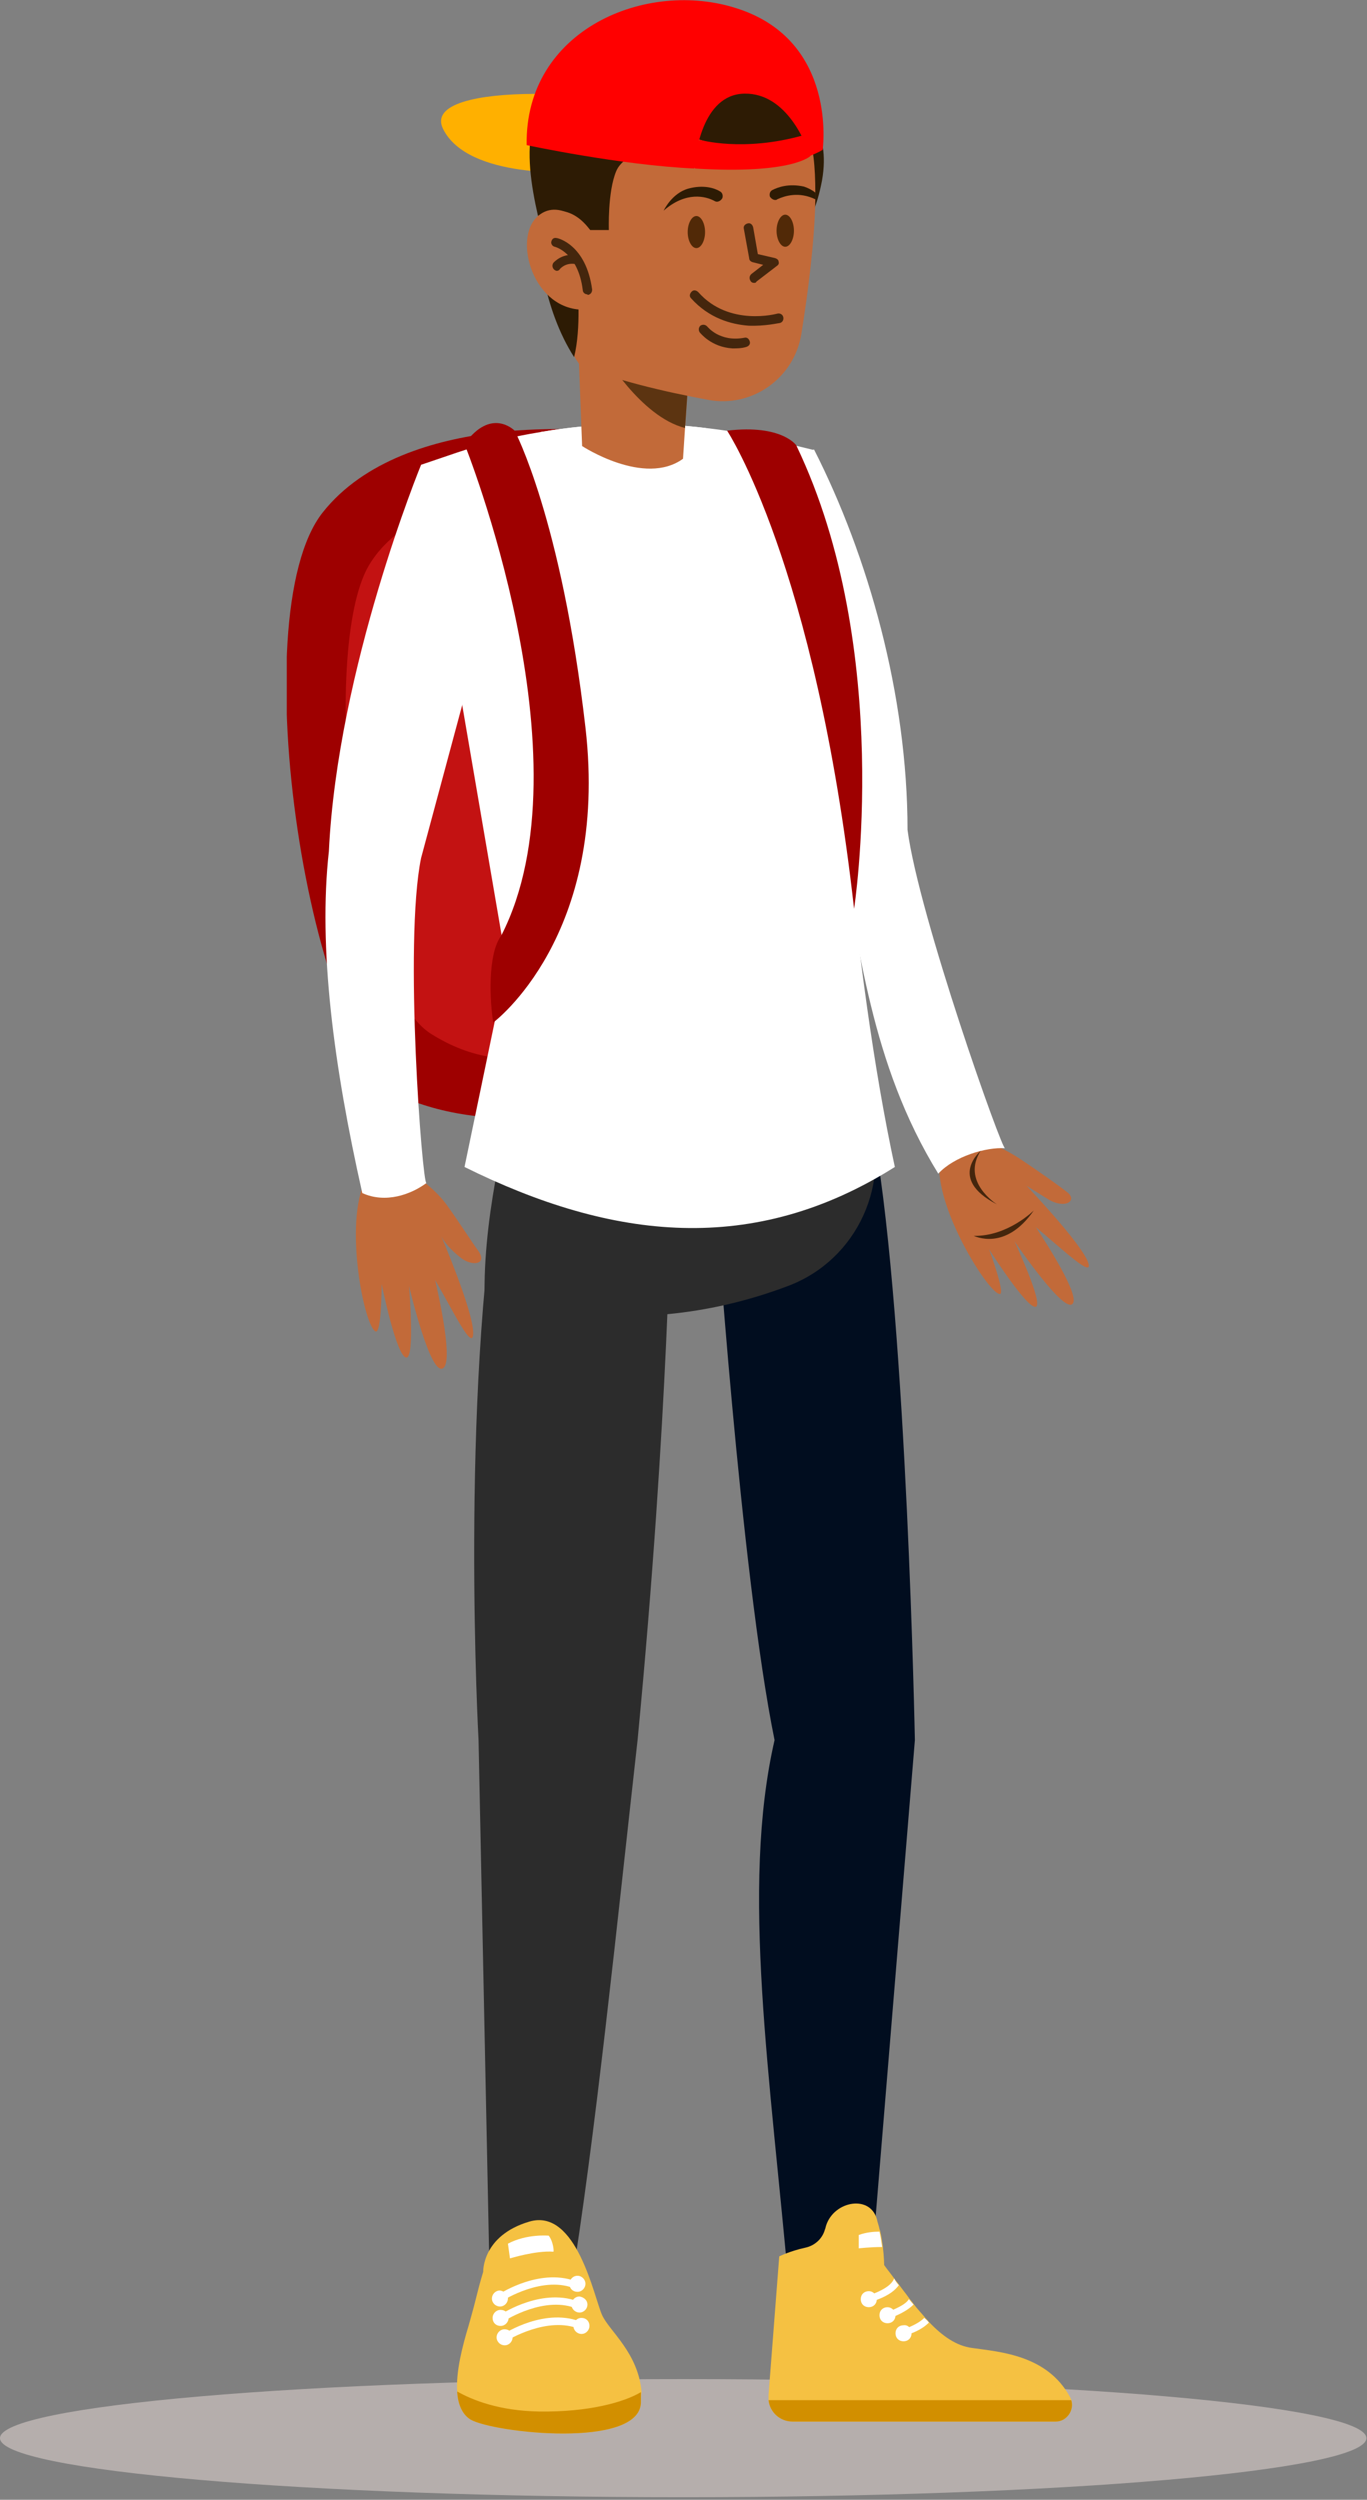 <svg width="262" height="479" viewBox="0 0 262 479" fill="none" xmlns="http://www.w3.org/2000/svg">
<rect x="0" y="0" width="262" height="479" fill="#808080" stroke="none"/>
<g style="mix-blend-mode:multiply">
<path d="M130.943 478.506C203.26 478.506 261.885 473.44 261.885 467.19C261.885 460.94 203.26 455.874 130.943 455.874C58.625 455.874 0 460.94 0 467.19C0 473.44 58.625 478.506 130.943 478.506Z" fill="#B5AEAC"/>
</g>
<g clip-path="url(#clip0)">
<path d="M175.347 333.432L166.639 439.151H151.27C147.685 398.017 141.922 361.88 148.453 333.432C141.922 301.396 137.055 228.738 137.055 228.738C148.837 223.356 167.663 218.486 167.663 218.486C173.81 253.982 175.347 333.432 175.347 333.432Z" fill="#010D1F"/>
<path d="M202.37 464.011H151.911C149.478 464.011 147.557 462.217 147.301 459.91C147.301 459.654 147.301 459.27 147.301 458.885L149.35 432.359C149.35 432.359 151.399 431.334 154.344 430.693C156.137 430.309 157.546 429.028 158.058 427.362C158.058 427.234 158.186 427.105 158.186 426.977C159.339 421.852 166.639 420.314 168.048 425.183C168.176 425.824 168.432 426.465 168.56 427.105C168.56 427.234 168.688 427.362 168.688 427.49C168.944 428.515 169.072 429.54 169.2 430.437C169.456 432.616 169.456 434.025 169.456 434.025C170.097 434.922 170.737 435.691 171.377 436.588C171.633 436.973 172.018 437.357 172.274 437.741C172.914 438.638 173.554 439.407 174.195 440.304C174.451 440.689 174.835 441.073 175.091 441.458C175.732 442.355 176.5 443.123 177.14 443.892C177.396 444.277 177.781 444.533 178.037 444.917C180.598 447.609 183.288 449.531 186.361 449.915C191.868 450.684 200.705 451.325 205.059 459.27C205.187 459.398 205.187 459.654 205.315 459.782C205.956 461.833 204.419 464.011 202.37 464.011Z" fill="#F5C142"/>
<path d="M202.37 464.011H151.911C149.478 464.011 147.557 462.217 147.301 459.911H205.315C205.956 461.833 204.419 464.011 202.37 464.011Z" fill="#D28F00"/>
<path d="M172.274 437.87C171.634 438.767 170.481 439.792 168.048 440.689C167.663 440.817 167.151 441.073 166.767 441.202L166.383 439.92C166.895 439.792 167.279 439.664 167.663 439.408C170.481 438.254 171.121 437.229 171.377 436.588C171.634 437.101 171.89 437.485 172.274 437.87Z" fill="white"/>
<path d="M168.048 440.561C168.048 441.458 167.407 442.098 166.511 442.098C165.614 442.098 164.974 441.458 164.974 440.561C164.974 439.664 165.614 439.023 166.511 439.023C167.407 439.023 168.048 439.792 168.048 440.561Z" fill="white"/>
<path d="M175.091 441.586C174.451 442.226 173.426 442.995 171.633 443.764C171.121 444.02 170.609 444.149 170.096 444.405L169.712 443.123C170.224 442.995 170.737 442.739 171.121 442.611C172.914 441.842 173.81 441.201 174.195 440.561C174.451 440.817 174.707 441.201 175.091 441.586Z" fill="white"/>
<path d="M171.633 443.636C171.633 444.533 170.993 445.174 170.097 445.174C169.2 445.174 168.56 444.533 168.56 443.636C168.56 442.739 169.2 442.098 170.097 442.098C170.865 442.098 171.633 442.739 171.633 443.636Z" fill="white"/>
<path d="M178.037 445.045C177.397 445.686 176.372 446.455 174.707 447.096C174.195 447.352 173.683 447.48 173.042 447.737L172.658 446.455C173.17 446.327 173.683 446.071 174.195 445.942C175.732 445.302 176.628 444.661 177.141 444.148C177.397 444.405 177.781 444.661 178.037 445.045Z" fill="white"/>
<path d="M174.707 447.096C174.707 447.993 174.067 448.633 173.17 448.633C172.274 448.633 171.634 447.993 171.634 447.096C171.634 446.199 172.274 445.558 173.17 445.558C174.067 445.43 174.707 446.199 174.707 447.096Z" fill="white"/>
<path d="M169.072 430.565C166.767 430.565 164.59 430.822 164.59 430.822V428.259C165.998 427.746 167.407 427.618 168.56 427.618C168.816 428.643 168.944 429.668 169.072 430.565Z" fill="white"/>
<path d="M128.603 228.738C128.603 228.738 128.218 270.641 122.199 333.432C118.357 367.646 114.003 410.575 109.264 439.151H93.896L91.719 333.432C91.719 333.432 88.133 268.462 95.817 223.612L128.603 228.738Z" fill="#2C2C2C"/>
<path d="M122.839 460.423C122.455 469.265 94.664 466.189 90.182 463.626C88.517 462.601 87.749 460.551 87.621 458.244C87.365 454.4 88.645 449.53 89.798 445.686C91.591 439.407 91.335 439.535 92.615 435.306C92.615 435.306 92.359 428.387 101.452 425.696C110.545 423.005 113.875 440.304 115.411 443.636C116.82 446.711 122.327 450.812 122.967 458.372C122.839 459.013 122.839 459.782 122.839 460.423Z" fill="#F5C142"/>
<path d="M96.329 440.817L95.561 439.664C95.945 439.407 103.885 434.282 110.929 437.357L110.417 438.638C104.141 435.819 96.457 440.817 96.329 440.817Z" fill="white"/>
<path d="M97.097 448.505L96.329 447.352C96.713 447.096 104.653 441.97 111.697 445.045L111.185 446.327C104.909 443.636 97.225 448.505 97.097 448.505Z" fill="white"/>
<path d="M96.714 444.661L95.945 443.508C96.329 443.252 104.27 438.126 111.313 441.201L110.801 442.483C104.526 439.664 96.842 444.661 96.714 444.661Z" fill="white"/>
<path d="M97.353 440.432C97.353 441.201 96.713 441.97 95.817 441.97C95.048 441.97 94.28 441.329 94.28 440.432C94.28 439.663 94.92 438.895 95.817 438.895C96.713 439.023 97.353 439.663 97.353 440.432Z" fill="white"/>
<path d="M97.482 444.149C97.482 444.918 96.842 445.686 95.945 445.686C95.049 445.686 94.408 445.046 94.408 444.149C94.408 443.38 95.049 442.611 95.945 442.611C96.842 442.611 97.482 443.252 97.482 444.149Z" fill="white"/>
<path d="M98.25 447.865C98.25 448.634 97.61 449.403 96.713 449.403C95.945 449.403 95.177 448.762 95.177 447.865C95.177 447.096 95.817 446.327 96.713 446.327C97.61 446.327 98.25 446.968 98.25 447.865Z" fill="white"/>
<path d="M112.978 445.686C112.978 446.455 112.338 447.224 111.442 447.224C110.673 447.224 109.905 446.583 109.905 445.686C109.905 444.917 110.545 444.148 111.442 444.148C112.338 444.148 112.978 444.789 112.978 445.686Z" fill="white"/>
<path d="M112.594 441.586C112.594 442.355 111.954 443.123 111.057 443.123C110.289 443.123 109.52 442.483 109.52 441.586C109.52 440.817 110.161 440.048 111.057 440.048C111.954 440.176 112.594 440.817 112.594 441.586Z" fill="white"/>
<path d="M112.21 437.613C112.21 438.382 111.569 439.151 110.673 439.151C109.776 439.151 109.136 438.51 109.136 437.613C109.136 436.844 109.776 436.075 110.673 436.075C111.569 436.075 112.21 436.844 112.21 437.613Z" fill="white"/>
<path d="M122.839 460.423C122.455 469.265 94.665 466.189 90.182 463.626C88.517 462.601 87.749 460.551 87.621 458.244C90.566 459.91 95.689 461.96 103.373 462.088C112.85 462.217 119.638 460.294 122.839 458.372C122.839 459.013 122.839 459.782 122.839 460.423Z" fill="#D28F00"/>
<path d="M105.166 428.387C105.166 428.387 100.94 428.002 97.354 429.925L97.739 432.744C97.739 432.744 102.733 431.206 106.063 431.462C106.191 431.462 106.063 429.54 105.166 428.387Z" fill="white"/>
<path d="M97.994 212.591C97.994 212.591 92.743 231.044 92.871 247.575C92.871 247.575 118.485 258.724 151.014 246.422C164.333 241.424 171.121 226.559 166.254 213.104C166.254 212.976 166.126 212.848 166.126 212.591C166.126 212.591 124.504 210.926 97.994 212.591Z" fill="#2C2C2C"/>
<path d="M115.54 82.653C115.54 82.653 77.76 78.168 61.879 98.159C45.999 118.149 59.574 202.853 77.632 210.413C95.689 217.974 122.327 214.258 128.987 199.393C135.774 184.656 134.494 109.82 115.54 82.653Z" fill="#9E0000"/>
<path d="M111.698 91.111C111.698 91.111 79.681 92.649 70.588 108.538C61.495 124.557 67.258 188.373 82.626 198.112C98.122 207.85 114.259 202.212 125.529 183.631C127.066 149.545 123.992 117.893 111.698 91.111Z" fill="#C31212"/>
<path d="M188.538 218.486C188.538 218.486 192.508 220.024 195.71 222.203C198.783 224.253 202.625 226.944 204.418 228.353C206.723 230.019 204.162 231.813 200.832 229.763C197.503 227.713 196.734 227.2 196.734 227.2C196.734 227.2 207.108 238.092 208.516 241.809C209.797 245.269 203.778 239.502 198.527 235.145C198.527 235.145 206.723 247.319 205.699 249.625C204.418 252.573 194.429 237.836 194.429 237.836C194.429 237.836 200.064 249.882 198.527 250.394C196.862 250.907 189.562 239.374 189.562 239.374C189.562 239.374 192.764 247.96 191.611 247.96C189.434 247.831 179.061 231.301 180.085 222.459C180.47 222.203 186.489 218.102 188.538 218.486Z" fill="#C26A39"/>
<path d="M198.143 231.941C198.143 231.941 193.148 236.939 186.616 236.811C186.745 236.811 192.636 239.886 198.143 231.941Z" fill="#44260D"/>
<path d="M191.099 230.788C191.099 230.788 184.056 226.431 188.026 220.409C188.154 220.409 181.366 225.791 191.099 230.788Z" fill="#44260D"/>
<path d="M147.3 89.061C147.3 89.061 151.014 129.298 160.875 163.128C164.973 181.197 166.638 203.494 179.829 224.894C182.903 221.562 189.05 219.768 192.636 220.024C192.124 220.665 176.115 175.558 173.938 159.028C173.938 133.142 166.382 106.488 156.009 86.113C156.009 86.241 151.91 87.779 147.3 89.061Z" fill="white"/>
<path d="M79.68 225.278C79.68 225.278 83.65 227.969 85.827 231.173C88.133 234.376 90.31 237.836 91.719 239.758C93.383 242.193 90.694 242.706 88.517 241.168C85.315 238.733 84.547 236.811 84.547 236.811C84.547 236.811 90.694 251.163 90.694 255.392C90.694 259.236 86.98 251.419 83.394 245.268C83.394 245.268 86.98 260.133 85.059 262.055C82.626 264.49 78.4 246.422 78.4 246.422C78.4 246.422 79.552 260.261 77.887 260.133C75.966 260.005 73.149 246.037 73.149 246.037C73.149 246.037 73.149 255.52 71.996 255.136C69.819 254.239 65.849 234.376 70.075 226.047C70.459 225.919 77.759 224.125 79.68 225.278Z" fill="#C26A39"/>
<path d="M80.705 89.061C80.705 89.061 64.697 128.016 63.032 163.128C60.983 181.581 63.928 204.134 69.435 228.61C73.917 230.66 78.784 228.866 81.73 226.688C80.961 227.072 77.375 180.684 80.705 164.41L92.871 119.175C92.871 119.175 94.024 97.646 80.705 89.061Z" fill="white"/>
<path d="M171.505 223.612C144.483 240.655 117.461 237.708 89.03 223.612L97.098 184.784L80.705 89.06L87.493 86.754C92.744 84.96 98.123 83.678 103.629 82.781C114.131 80.987 124.761 80.731 135.262 82.012C139.745 82.525 144.227 83.294 148.581 84.447L156.009 86.241C159.851 134.552 163.309 185.553 171.505 223.612Z" fill="white"/>
<path d="M124.633 93.289C111.698 93.289 105.294 85.344 103.629 82.781C114.131 80.987 124.761 80.731 135.262 82.012C135.902 86.241 135.39 93.289 124.633 93.289Z" fill="white"/>
<path d="M89.03 85.088C89.03 85.088 113.363 145.572 96.073 179.274C93.384 182.862 93.896 192.089 94.537 195.933C94.537 195.933 116.821 179.402 112.21 139.421C107.6 99.312 98.635 82.525 98.635 82.525C98.635 82.525 94.153 77.912 89.03 85.088Z" fill="#9E0000"/>
<path d="M139.36 82.525C139.36 82.525 156.265 108.026 163.693 174.148C163.693 174.148 171.377 124.556 152.679 85.472C152.807 85.472 149.989 81.244 139.36 82.525Z" fill="#9E0000"/>
<path d="M110.673 32.933C110.673 32.933 89.798 34.471 84.931 24.732C80.065 14.993 121.303 17.428 129.499 21.913L110.673 32.933Z" fill="#FFB000"/>
<path d="M153.704 20.76C153.704 20.76 159.339 24.476 157.546 34.599C155.625 44.723 151.783 45.876 151.783 45.876C151.783 45.876 145.507 23.451 153.704 20.76Z" fill="#2D1B04"/>
<path d="M132.188 69.198L131.292 82.012L130.907 87.907C123.479 93.289 111.569 85.472 111.569 85.472L110.801 65.354C114.259 63.175 122.711 66.251 127.962 67.788C130.523 68.557 132.188 69.198 132.188 69.198Z" fill="#C26A39"/>
<path d="M132.188 69.198L131.292 82.013C122.711 79.834 115.668 67.661 115.668 67.661L128.09 67.789C130.524 68.558 132.188 69.198 132.188 69.198Z" fill="#5C3411"/>
<path d="M156.265 36.906C156.265 37.29 156.265 37.803 156.265 38.187C156.137 46.26 154.857 56.127 153.576 64.072C152.167 72.53 144.099 78.168 135.775 76.63C127.45 75.093 117.589 72.786 111.186 69.967C110.801 69.454 110.417 68.942 110.161 68.429C107.215 63.816 105.422 58.562 104.27 53.18C103.886 51.002 103.501 48.823 103.245 46.645C103.245 46.517 103.245 46.26 103.117 46.132C102.989 34.984 103.501 24.091 103.501 24.091C115.412 8.842 149.35 14.352 154.729 25.373C155.881 27.808 156.265 32.036 156.265 36.906Z" fill="#C26A39"/>
<path d="M110.033 68.429C107.087 63.816 105.294 58.562 104.142 53.18C105.807 53.18 107.856 53.693 110.673 54.846C110.673 54.846 111.442 62.791 110.033 68.429Z" fill="#2D1B04"/>
<path d="M135.134 44.466C135.134 46.132 134.366 47.542 133.469 47.542C132.573 47.542 131.804 46.132 131.804 44.466C131.804 42.8 132.573 41.391 133.469 41.391C134.366 41.391 135.134 42.8 135.134 44.466Z" fill="#512907"/>
<path d="M152.167 44.21C152.167 45.876 151.399 47.285 150.502 47.285C149.606 47.285 148.837 45.876 148.837 44.21C148.837 42.544 149.606 41.134 150.502 41.134C151.399 41.134 152.167 42.544 152.167 44.21Z" fill="#512907"/>
<path d="M103.117 41.391C103.117 41.391 108.496 37.803 113.106 44.082H116.692C116.692 44.082 116.436 36.778 118.101 32.805C119.766 28.833 126.553 28.833 127.578 24.219C127.578 24.219 144.995 32.933 155.112 26.014C166.382 18.197 130.267 2.179 113.362 10.764C99.787 17.428 100.299 29.089 103.117 41.391Z" fill="#2D1B04"/>
<path d="M127.194 40.366C127.194 40.366 128.731 37.034 131.932 36.137C134.75 35.368 136.927 36.009 137.952 36.65C138.464 36.906 138.592 37.419 138.464 37.931C138.208 38.444 137.567 38.828 137.055 38.572C135.262 37.547 131.42 36.65 127.194 40.366Z" fill="#2D1B04"/>
<path d="M156.265 36.906C156.265 37.29 156.265 37.803 156.265 38.187C153.064 36.649 150.374 37.546 148.965 38.187C148.837 38.315 148.709 38.315 148.581 38.315C148.197 38.315 147.813 38.059 147.557 37.675C147.429 37.162 147.557 36.649 148.069 36.393C149.093 35.88 151.143 35.112 154.088 35.752C154.857 36.009 155.625 36.393 156.265 36.906Z" fill="#2D1B04"/>
<path d="M113.106 44.082C113.106 44.082 107.599 37.547 103.117 41.391C98.122 45.62 102.22 59.844 112.338 59.331L113.106 44.082Z" fill="#C26A39"/>
<path d="M112.466 56.384C112.082 56.384 111.697 55.999 111.697 55.615C110.801 48.311 106.318 47.285 106.318 47.285C105.806 47.157 105.55 46.645 105.678 46.26C105.806 45.748 106.19 45.491 106.703 45.62C106.959 45.62 112.338 46.901 113.49 55.487C113.49 55.999 113.234 56.384 112.722 56.512C112.466 56.384 112.466 56.384 112.466 56.384Z" fill="#44260D"/>
<path d="M106.703 51.899C106.575 51.899 106.318 51.771 106.19 51.643C105.806 51.258 105.806 50.746 106.062 50.361C106.19 50.233 107.855 48.311 110.801 48.952C111.313 49.08 111.569 49.464 111.441 49.977C111.313 50.489 110.801 50.746 110.417 50.618C108.496 50.233 107.471 51.386 107.343 51.515C107.215 51.771 106.959 51.899 106.703 51.899Z" fill="#44260D"/>
<path d="M143.458 62.407C140.128 62.15 135.902 60.997 132.444 57.153C132.06 56.768 132.188 56.256 132.572 55.871C132.957 55.487 133.469 55.615 133.853 55.999C139.744 62.663 148.965 60.1 148.965 60.1C149.477 59.972 149.99 60.228 150.118 60.741C150.246 61.253 149.99 61.766 149.477 61.894C149.221 61.894 146.66 62.535 143.458 62.407Z" fill="#44260D"/>
<path d="M140.385 66.764C136.287 66.507 134.237 63.816 134.109 63.688C133.853 63.304 133.853 62.791 134.237 62.407C134.622 62.15 135.134 62.15 135.518 62.535C135.646 62.663 137.951 65.61 142.69 64.713C143.202 64.585 143.586 64.969 143.714 65.482C143.843 65.995 143.458 66.379 142.946 66.507C142.05 66.764 141.153 66.764 140.385 66.764Z" fill="#44260D"/>
<path d="M144.483 54.205C144.227 54.205 143.971 54.077 143.843 53.821C143.586 53.436 143.586 52.924 143.971 52.539L146.276 50.745L144.227 50.233C143.843 50.105 143.586 49.848 143.586 49.464L142.562 43.825C142.434 43.313 142.818 42.928 143.33 42.8C143.843 42.672 144.227 43.056 144.355 43.569L145.251 48.695L148.581 49.464C148.965 49.592 149.221 49.848 149.221 50.105C149.35 50.489 149.221 50.745 148.837 51.002L144.995 53.949C144.867 54.205 144.739 54.205 144.483 54.205Z" fill="#44260D"/>
<path d="M157.674 28.704C157.674 28.704 156.906 29.217 155.241 29.858C154.6 27.807 150.886 17.812 142.69 17.94C134.494 18.068 133.213 29.986 133.085 32.292C118.869 31.652 100.94 27.807 100.94 27.807C100.556 5.638 123.992 -4.101 141.409 1.666C160.62 7.945 157.674 28.704 157.674 28.704Z" fill="#FF0000"/>
<path d="M134.109 26.782C134.109 26.782 142.434 29.217 154.088 25.885C155.112 26.782 155.497 28.576 155.368 29.858C155.368 29.858 152.039 33.446 133.213 32.292C133.085 32.164 131.932 29.473 134.109 26.782Z" fill="#FF0000"/>
</g>
<defs>
<clipPath id="clip0">
<rect width="153.937" height="466.318" fill="white" transform="translate(54.963)"/>
</clipPath>
</defs>
</svg>
